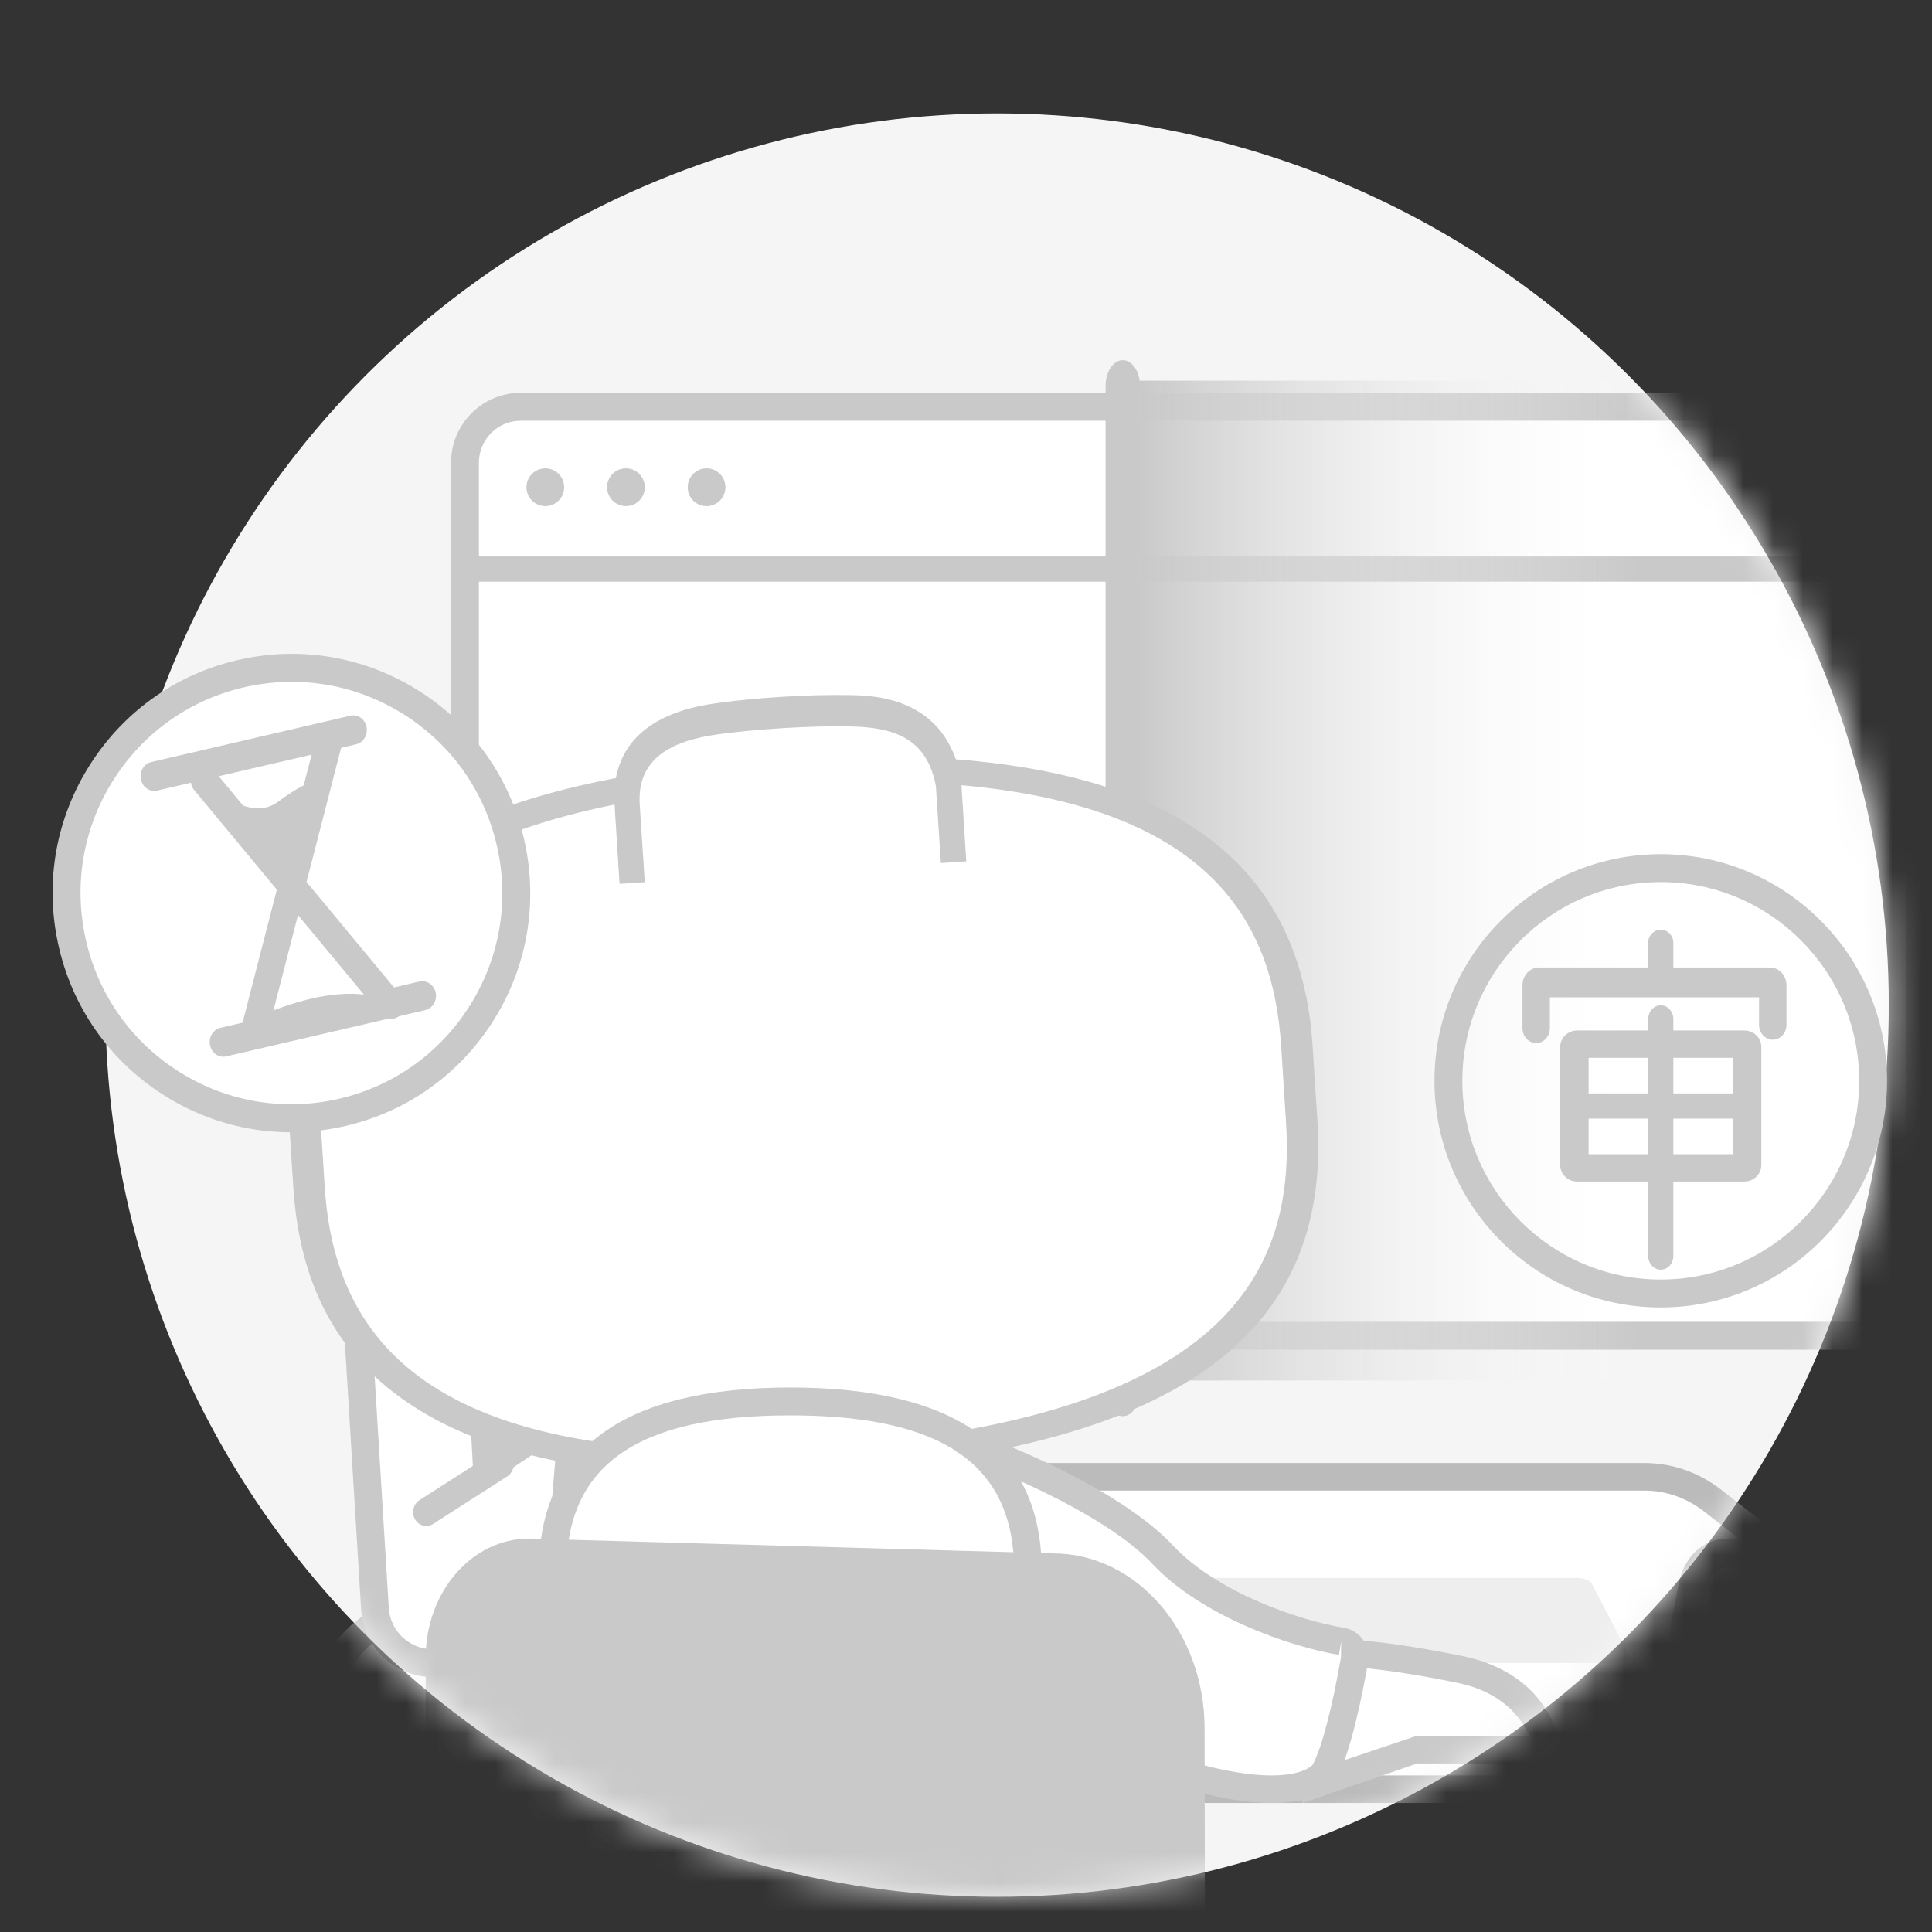 <?xml version="1.0" encoding="UTF-8"?>
<svg width="65px" height="65px" viewBox="0 0 65 65" version="1.1" xmlns="http://www.w3.org/2000/svg" xmlns:xlink="http://www.w3.org/1999/xlink">
    <rect x="0" y="0" width="65" height="65" fill="#333333" stroke="none"/>
    <!-- Generator: Sketch 52.2 (67145) - http://www.bohemiancoding.com/sketch -->
    <title>审-cut</title>
    <desc>Created with Sketch.</desc>
    <defs>
        <circle id="path-1" cx="30.386" cy="30" r="30"></circle>
        <linearGradient x1="3.59%" y1="26.078%" x2="98.645%" y2="26.078%" id="linearGradient-3">
            <stop stop-color="#C9C9C9" offset="0%"></stop>
            <stop stop-color="#FFFFFF" stop-opacity="0" offset="100%"></stop>
        </linearGradient>
    </defs>
    <g id="Page-1" stroke="none" stroke-width="1" fill="none" fill-rule="evenodd">
        <g id="ALL" transform="translate(-183.156, -156.219)">
            <g id="审" transform="translate(184, 157)">
                <g transform="translate(0, 3.035)">
                    <g id="分组-16" transform="translate(2.316, 0)">
                        <mask id="mask-2" fill="white">
                            <use xlink:href="#path-1"></use>
                        </mask>
                        <use id="Mask" fill="#F5F5F5" fill-rule="nonzero" xlink:href="#path-1"></use>
                        <g mask="url(#mask-2)">
                            <g transform="translate(5.898, 7.903)">
                                <path d="M48.607,38.742 C47.928,38.212 47.124,37.927 46.3,37.927 L11.146,37.927 C10.322,37.927 9.518,38.212 8.84,38.742 L3.161,43.193 C2.359,43.82 1.881,44.855 1.881,45.96 L1.881,45.967 C1.881,47.375 2.886,48.517 4.128,48.517 L53.348,48.517 C54.606,48.517 55.619,47.345 55.595,45.919 C55.576,44.836 55.099,43.831 54.315,43.215 L48.607,38.742 Z" id="Fill-3" fill="#FFFFFF"></path>
                                <path d="M11.174,38.43 C10.454,38.43 9.757,38.676 9.16,39.141 L3.49,43.557 C2.801,44.093 2.391,44.984 2.391,45.94 C2.391,47.086 3.188,48.014 4.168,48.014 L53.308,48.014 C53.735,48.014 54.148,47.833 54.471,47.508 C54.871,47.103 55.095,46.519 55.085,45.906 C55.069,44.974 54.658,44.104 53.985,43.581 L48.286,39.141 C47.689,38.676 46.992,38.43 46.271,38.43 L11.174,38.43 Z M53.308,48.941 L4.168,48.941 C2.674,48.941 1.458,47.598 1.458,45.946 C1.458,44.702 2.002,43.538 2.914,42.828 L8.584,38.41 C9.347,37.817 10.243,37.503 11.174,37.503 L46.271,37.503 C47.203,37.503 48.098,37.817 48.862,38.41 L54.562,42.851 C55.453,43.546 55.997,44.681 56.018,45.89 C56.032,46.751 55.711,47.577 55.136,48.158 C54.637,48.663 53.987,48.941 53.308,48.941 Z" id="Fill-5" fill="#BBBBBB"></path>
                                <g id="分组-19" stroke-width="1" fill="none" transform="translate(5.632, 0)">
                                    <path d="M48.106,32.844 L3.194,32.844 C2.165,32.844 1.33,32.011 1.33,30.985 L1.33,3.779 C1.33,2.753 2.165,1.92 3.194,1.92 L48.106,1.92 C49.136,1.92 49.97,2.753 49.97,3.779 L49.97,30.985 C49.97,32.011 49.136,32.844 48.106,32.844" id="Fill-11" fill="#FFFFFF"></path>
                                    <path d="M2.83,2.436 C2.054,2.436 1.423,3.068 1.423,3.845 L1.423,31.342 C1.423,32.119 2.054,32.751 2.83,32.751 L48.047,32.751 C48.823,32.751 49.454,32.119 49.454,31.342 L49.454,3.845 C49.454,3.068 48.823,2.436 48.047,2.436 L2.83,2.436 Z M48.047,33.691 L2.83,33.691 C1.537,33.691 0.485,32.637 0.485,31.342 L0.485,3.845 C0.485,2.55 1.537,1.497 2.83,1.497 L48.047,1.497 C49.34,1.497 50.393,2.55 50.393,3.845 L50.393,31.342 C50.393,32.637 49.34,33.691 48.047,33.691 Z" id="Fill-13" fill="#C9C9C9"></path>
                                    <path d="M4.291,4.674 C4.291,5.025 4.007,5.309 3.656,5.309 C3.306,5.309 3.022,5.025 3.022,4.674 C3.022,4.323 3.306,4.038 3.656,4.038 C4.007,4.038 4.291,4.323 4.291,4.674" id="Fill-15" fill="#C9C9C9"></path>
                                    <path d="M7.003,4.674 C7.003,5.025 6.719,5.309 6.368,5.309 C6.018,5.309 5.734,5.025 5.734,4.674 C5.734,4.323 6.018,4.038 6.368,4.038 C6.719,4.038 7.003,4.323 7.003,4.674" id="Fill-17" fill="#C9C9C9"></path>
                                    <path d="M9.081,5.309 C8.731,5.309 8.447,5.025 8.447,4.674 C8.447,4.323 8.731,4.038 9.081,4.038 C9.432,4.038 9.716,4.323 9.716,4.674 C9.716,5.025 9.432,5.309 9.081,5.309 Z" id="Fill-19" fill="#C9C9C9"></path>
                                    <polygon id="Fill-31" fill="#C9C9C9" points="1.33 7.851 49.97 7.851 49.97 7.003 1.33 7.003"></polygon>
                                    <path d="M23.085,35.928 C22.765,35.928 22.506,35.54 22.506,35.06 L22.506,1.267 C22.506,0.787 22.765,0.399 23.085,0.399 C23.405,0.399 23.664,0.787 23.664,1.267 L23.664,35.06 C23.664,35.54 23.405,35.928 23.085,35.928" id="Fill-32" fill="#C9C9C9"></path>
                                    <rect id="矩形" fill="url(#linearGradient-3)" fill-rule="nonzero" x="22.929" y="1.088" width="17.764" height="33.639"></rect>
                                </g>
                                <path d="M45.315,44.705 L29.502,44.705 C28.837,44.705 28.367,44.28 28.577,43.869 L29.877,41.327 C30.01,41.067 30.382,40.892 30.802,40.892 L44.016,40.892 C44.435,40.892 44.808,41.067 44.94,41.327 L46.24,43.869 C46.45,44.28 45.98,44.705 45.315,44.705" id="Fill-33" fill="#FFFFFF"></path>
                                <path d="M30.832,41.368 C30.54,41.368 30.359,41.485 30.327,41.548 L29.033,44.055 C29.048,44.097 29.226,44.229 29.538,44.229 L45.278,44.229 C45.591,44.229 45.768,44.097 45.787,44.045 L44.49,41.548 C44.458,41.485 44.277,41.368 43.985,41.368 L30.832,41.368 Z" id="Fill-34" fill="#EEEEEE"></path>
                                <path d="M2.727,29.455 L3.532,42.435 C3.622,43.881 5.21,44.736 6.487,44.027 L9.816,42.181 L10.34,35.745 L7.379,37.694 L7.02,31.131" id="Fill-35" fill="#FFFFFF"></path>
                                <path d="M5.498,44.705 C5.103,44.705 4.707,44.605 4.345,44.407 C3.612,44.006 3.143,43.266 3.092,42.428 L2.304,29.512 L3.233,29.455 L4.022,42.372 C4.053,42.886 4.34,43.339 4.791,43.586 C5.239,43.831 5.776,43.828 6.222,43.578 L9.264,41.862 L9.681,36.667 L6.901,38.526 L6.506,31.177 L7.436,31.126 L7.744,36.84 L10.763,34.821 L10.153,42.433 L6.678,44.392 C6.309,44.601 5.904,44.705 5.498,44.705" id="Fill-36" fill="#C9C9C9"></path>
                                <path d="M36.298,43.857 C36.298,43.857 37.526,43.857 40.181,44.419 C41.944,44.793 42.622,45.876 42.879,46.56 C42.986,46.846 42.774,47.148 42.465,47.148 L38.72,47.148 C38.706,47.148 38.693,47.151 38.68,47.156 L34.871,48.517" id="Fill-37" fill="#FFFFFF"></path>
                                <path d="M34.772,48.941 L34.448,48.081 L38.559,46.697 L42.4,46.697 C42.119,46.066 41.491,45.208 39.957,44.894 C37.333,44.357 36.086,44.348 36.074,44.348 L36.075,43.434 C36.128,43.434 37.416,43.439 40.156,44 C42.217,44.423 42.993,45.692 43.271,46.411 C43.377,46.685 43.337,46.991 43.164,47.23 C42.99,47.468 42.704,47.611 42.4,47.611 L38.621,47.611 L34.772,48.941 Z" id="Fill-38" fill="#C9C9C9"></path>
                                <path d="M23.874,37.08 C23.874,37.08 28.154,38.647 30.001,40.596 C31.617,42.303 34.59,43.274 36.099,43.519 C36.399,43.569 36.606,43.839 36.555,44.136 C36.386,45.098 36.003,47.054 35.531,47.925 C35.531,47.925 34.714,49.543 28.947,47.43 C25.617,46.208 24.755,45.601 24.755,45.601" id="Fill-39" fill="#FFFFFF"></path>
                                <path d="M33.746,48.941 C32.692,48.941 31.14,48.669 28.867,47.826 C25.57,46.603 24.67,45.976 24.633,45.949 L25.17,45.194 C25.176,45.197 26.054,45.793 29.189,46.956 C34.207,48.815 35.099,47.661 35.109,47.648 C35.409,47.086 35.758,45.762 36.058,44.035 L36.065,43.501 L35.99,43.958 C34.371,43.692 31.366,42.659 29.727,40.909 C28.007,39.071 23.915,37.541 23.874,37.525 L24.196,36.656 C24.372,36.721 28.532,38.277 30.402,40.274 C31.884,41.856 34.646,42.796 36.14,43.043 C36.412,43.087 36.647,43.234 36.804,43.454 C36.957,43.669 37.016,43.932 36.971,44.193 C36.785,45.263 36.402,47.195 35.915,48.105 C35.819,48.299 35.37,48.941 33.746,48.941" id="Fill-40" fill="#C9C9C9"></path>
                                <path d="M4.632,35.453 C2.269,33.835 1.02,31.475 0.811,28.236 L0.64,25.588 C0.243,19.437 4.036,15.764 12.237,14.355 L12.557,16.195 C3.126,17.814 2.31,22.263 2.517,25.468 L2.688,28.117 C2.86,30.784 3.817,32.627 5.7,33.916 C8.225,35.644 12.471,36.333 18.323,35.96 C32.183,35.079 33.654,30.226 33.388,26.097 L33.225,23.576 C33.005,20.161 31.564,16.174 22.302,15.644 L22.41,13.781 C30.56,14.247 34.712,17.411 35.101,23.456 L35.265,25.977 C35.737,33.3 30.392,37.063 18.444,37.823 C17.354,37.892 16.317,37.927 15.334,37.927 C10.573,37.927 7.054,37.111 4.632,35.453 Z" id="Fill-41" fill="#C9C9C9"></path>
                                <path d="M22.324,14.628 C31.699,15.172 33.783,19.338 34.047,23.499 L34.209,26.041 C34.521,30.963 32.364,36.076 18.381,36.978 C5.095,37.836 2.178,33.116 1.866,28.197 L1.696,25.527 C1.423,21.236 3.14,16.815 12.437,15.196" id="Fill-42" fill="#FFFFFF"></path>
                                <path d="M11.786,18.017 L11.617,15.329 C11.534,14.017 12.052,12.363 14.995,11.946 C15.636,11.854 16.364,11.782 17.16,11.73 C18.025,11.673 18.831,11.654 19.557,11.667 C20.35,11.684 22.766,11.733 23.268,14.472 L23.282,14.586 L23.451,17.261 L21.578,17.381 L21.413,14.767 C21.257,13.98 20.917,13.599 19.519,13.57 C18.844,13.556 18.093,13.576 17.28,13.63 C16.531,13.678 15.85,13.746 15.256,13.831 C13.419,14.092 13.464,14.79 13.49,15.207 L13.66,17.896 L11.786,18.017 Z" id="Fill-43" fill="#C9C9C9"></path>
                                <path d="M12.638,18.017 L12.465,15.351 C12.365,13.808 13.523,13.205 15.082,12.989 C15.667,12.908 16.37,12.836 17.214,12.783 C18.15,12.723 18.928,12.709 19.573,12.722 C21.128,12.753 22.139,13.19 22.429,14.732 L22.601,17.387" id="Fill-44" fill="#FFFFFF"></path>
                                <path d="M25.566,41.112 C25.566,45.597 21.968,57.836 17.53,57.836 C13.091,57.836 9.494,45.597 9.494,41.112 C9.494,36.628 13.091,35.385 17.53,35.385 C21.968,35.385 25.566,36.628 25.566,41.112" id="Fill-45" fill="#FFFFFF"></path>
                                <path d="M17.53,35.9 C12.391,35.9 9.999,37.563 9.999,41.135 C9.999,45.669 13.58,57.322 17.53,57.322 C21.48,57.322 25.061,45.669 25.061,41.135 C25.061,37.563 22.668,35.9 17.53,35.9 M17.53,58.26 C12.581,58.26 9.071,45.274 9.071,41.135 C9.071,37.039 11.917,34.962 17.53,34.962 C23.143,34.962 25.989,37.039 25.989,41.135 C25.989,45.274 22.478,58.26 17.53,58.26" id="Fill-46" fill="#C9C9C9"></path>
                                <path d="M5.264,39.198 L7.802,37.503" id="Fill-47" fill="#FFFFFF"></path>
                                <path d="M5.282,39.621 C5.133,39.621 4.987,39.541 4.904,39.395 C4.779,39.173 4.846,38.886 5.054,38.752 L7.557,37.147 C7.765,37.013 8.036,37.084 8.162,37.306 C8.287,37.529 8.22,37.815 8.012,37.949 L5.51,39.554 C5.438,39.6 5.36,39.621 5.282,39.621" id="Fill-48" fill="#C9C9C9"></path>
                                <path d="M49.032,40.892 L50.205,40.892 C50.724,40.892 51.186,41.25 51.354,41.785 L51.722,42.957 C51.992,43.813 51.406,44.705 50.574,44.705 L48.774,44.705 C47.989,44.705 47.41,43.908 47.593,43.077 L47.851,41.905 C47.982,41.311 48.471,40.892 49.032,40.892" id="Fill-50" fill="#FFFFFF"></path>
                                <path d="M49.046,41.006 C48.726,41.006 48.434,41.304 48.352,41.716 L48.1,42.984 C48.033,43.319 48.109,43.665 48.303,43.908 C48.381,44.004 48.548,44.167 48.794,44.167 L50.554,44.167 C50.814,44.167 50.986,43.987 51.065,43.878 C51.261,43.613 51.322,43.235 51.224,42.893 L50.864,41.625 C50.759,41.254 50.49,41.006 50.192,41.006 L49.046,41.006 Z M50.554,45.128 L48.794,45.128 C48.324,45.128 47.891,44.91 47.575,44.515 C47.204,44.052 47.056,43.407 47.178,42.792 L47.431,41.524 C47.605,40.653 48.269,40.045 49.046,40.045 L50.192,40.045 C50.912,40.045 51.545,40.572 51.768,41.356 L52.127,42.624 C52.309,43.26 52.193,43.945 51.818,44.456 C51.504,44.883 51.043,45.128 50.554,45.128 Z" id="Fill-51" fill="#BBBBBB"></path>
                                <path d="M49.674,41.951 L49.674,41.527" id="Fill-52" fill="#FFFFFF"></path>
                                <path d="M49.674,42.587 C49.441,42.587 49.251,42.397 49.251,42.163 L49.251,41.739 C49.251,41.505 49.441,41.316 49.674,41.316 C49.907,41.316 50.097,41.505 50.097,41.739 L50.097,42.163 C50.097,42.397 49.907,42.587 49.674,42.587" id="Fill-53" fill="#BBBBBB"></path>
                                <path d="M8.738,40.045 L26.36,40.542 C29.182,40.542 31.469,43.182 31.469,46.437 L31.487,57.172 C31.49,58.711 30.248,59.959 28.713,59.954 C25.279,59.943 19.596,59.897 17.209,59.721 C15.108,59.565 10.168,58.805 7.342,58.355 C6.142,58.164 5.264,57.127 5.264,55.909 L5.264,44.054 C5.264,41.839 6.819,40.045 8.738,40.045" id="Fill-55" fill="#C9C9C9"></path>
                            </g>
                        </g>
                    </g>
                    <g id="分组-17" transform="translate(0.629, 18.051)">
                        <path d="M15.771,6.567 C16.66,10.683 14.05,14.741 9.941,15.63 C5.833,16.521 1.781,13.906 0.892,9.791 C0.003,5.677 2.614,1.618 6.723,0.728 C10.831,-0.162 14.883,2.452 15.771,6.567" id="Fill-56" fill="#FFFFFF"></path>
                        <path d="M8.346,1.073 C7.843,1.073 7.336,1.127 6.832,1.235 C4.98,1.637 3.395,2.736 2.369,4.332 C1.343,5.926 0.999,7.827 1.399,9.681 C1.799,11.535 2.898,13.124 4.49,14.151 C6.082,15.178 7.978,15.521 9.832,15.123 C11.684,14.721 13.268,13.622 14.294,12.027 C15.321,10.431 15.665,8.531 15.264,6.676 C14.864,4.822 13.766,3.235 12.174,2.207 C11.014,1.458 9.694,1.073 8.346,1.073 M8.315,16.228 C6.79,16.228 5.294,15.789 3.981,14.942 C2.178,13.778 0.934,11.98 0.48,9.88 C0.026,7.78 0.417,5.629 1.579,3.822 C2.741,2.015 4.536,0.77 6.633,0.316 C8.731,-0.14 10.879,0.253 12.683,1.415 C14.486,2.58 15.729,4.378 16.183,6.478 C16.637,8.578 16.247,10.73 15.085,12.537 C13.922,14.344 12.128,15.588 10.03,16.042 C9.46,16.166 8.886,16.227 8.315,16.228" id="Fill-57" fill="#C9C9C9"></path>
                        <path d="M3.714,4.743 C3.503,4.743 3.313,4.585 3.267,4.354 C3.213,4.089 3.37,3.826 3.618,3.77 L10.314,2.213 C10.563,2.154 10.805,2.323 10.859,2.589 C10.912,2.855 10.755,3.118 10.508,3.174 L3.811,4.731 C3.779,4.739 3.746,4.743 3.714,4.743" id="Fill-58" fill="#C9C9C9"></path>
                        <path d="M6.04,13.686 C5.829,13.686 5.64,13.529 5.593,13.297 C5.54,13.032 5.696,12.769 5.944,12.713 L12.641,11.155 C12.884,11.099 13.132,11.267 13.185,11.532 C13.238,11.798 13.082,12.061 12.834,12.117 L6.137,13.674 C6.105,13.682 6.072,13.686 6.04,13.686" id="Fill-59" fill="#C9C9C9"></path>
                        <path d="M11.672,12.415 C11.537,12.415 11.404,12.358 11.312,12.246 L5.056,4.708 C4.891,4.509 4.919,4.215 5.117,4.051 C5.315,3.886 5.61,3.915 5.774,4.112 L12.03,11.651 C12.196,11.85 12.168,12.144 11.97,12.308 C11.883,12.38 11.776,12.415 11.672,12.415" id="Fill-60" fill="#C9C9C9"></path>
                        <path d="M6.972,13.245 C6.732,13.177 6.59,12.915 6.656,12.661 L9.14,3.022 C9.206,2.769 9.452,2.621 9.692,2.689 C9.931,2.758 10.073,3.02 10.008,3.274 L7.524,12.912 C7.469,13.124 7.288,13.263 7.09,13.263 C7.051,13.263 7.011,13.257 6.972,13.245 Z" id="Fill-61" fill="#C9C9C9"></path>
                        <path d="M6.217,5.004 C6.217,5.004 7.156,5.647 7.866,5.118 C8.903,4.342 9.392,4.296 9.577,4.419 C9.764,4.543 8.762,7.756 8.762,7.756 L6.977,5.988 L6.217,5.004 Z" id="Fill-62" fill="#C9C9C9"></path>
                        <path d="M7.135,12.385 C7.135,12.385 9.554,11.172 11.292,11.702 L9.432,12.377 L6.64,12.839 L7.135,12.385 Z" id="Fill-63" fill="#C9C9C9"></path>
                    </g>
                    <g id="分组-18" transform="translate(47.36, 24.538)" fill="#C9C9C9">
                        <path d="M7.671,5.044 C7.437,5.044 7.248,4.847 7.248,4.605 L7.248,3.365 C7.248,3.122 7.437,2.926 7.671,2.926 C7.904,2.926 8.094,3.122 8.094,3.365 L8.094,4.605 C8.094,4.847 7.904,5.044 7.671,5.044" id="Fill-21"></path>
                        <path d="M3.479,6.738 C3.225,6.738 3.018,6.514 3.018,6.237 L3.018,4.798 C3.018,4.466 3.266,4.197 3.571,4.197 L11.348,4.197 C11.652,4.197 11.9,4.466 11.9,4.798 L11.9,6.125 C11.9,6.401 11.694,6.626 11.439,6.626 C11.185,6.626 10.978,6.401 10.978,6.125 L10.978,5.2 L3.94,5.2 L3.94,6.237 C3.94,6.514 3.734,6.738 3.479,6.738" id="Fill-23"></path>
                        <path d="M7.671,14.363 C7.437,14.363 7.248,14.156 7.248,13.901 L7.248,5.93 C7.248,5.675 7.437,5.468 7.671,5.468 C7.904,5.468 8.094,5.675 8.094,5.93 L8.094,13.901 C8.094,14.156 7.904,14.363 7.671,14.363" id="Fill-25"></path>
                        <path d="M5.243,10.477 L10.098,10.477 L10.098,7.235 L5.243,7.235 L5.243,10.477 Z M10.48,11.398 L4.861,11.398 C4.544,11.398 4.287,11.151 4.287,10.846 L4.287,6.867 C4.287,6.562 4.544,6.315 4.861,6.315 L10.48,6.315 C10.797,6.315 11.054,6.562 11.054,6.867 L11.054,10.846 C11.054,11.151 10.797,11.398 10.48,11.398 Z" id="Fill-27"></path>
                        <path d="M10.164,9.28 L4.754,9.28 C4.496,9.28 4.287,9.09 4.287,8.856 C4.287,8.623 4.496,8.433 4.754,8.433 L10.164,8.433 C10.422,8.433 10.631,8.623 10.631,8.856 C10.631,9.09 10.422,9.28 10.164,9.28" id="Fill-29"></path>
                        <path d="M7.671,1.323 C3.99,1.323 0.995,4.322 0.995,8.009 C0.995,11.696 3.99,14.695 7.671,14.695 C11.352,14.695 14.346,11.696 14.346,8.009 C14.346,4.322 11.352,1.323 7.671,1.323 M7.671,15.634 C3.473,15.634 0.057,12.214 0.057,8.009 C0.057,3.806 3.473,0.384 7.671,0.384 C11.869,0.384 15.284,3.806 15.284,8.009 C15.284,12.214 11.869,15.634 7.671,15.634" id="Fill-30"></path>
                    </g>
                </g>
            </g>
        </g>
    </g>
</svg>